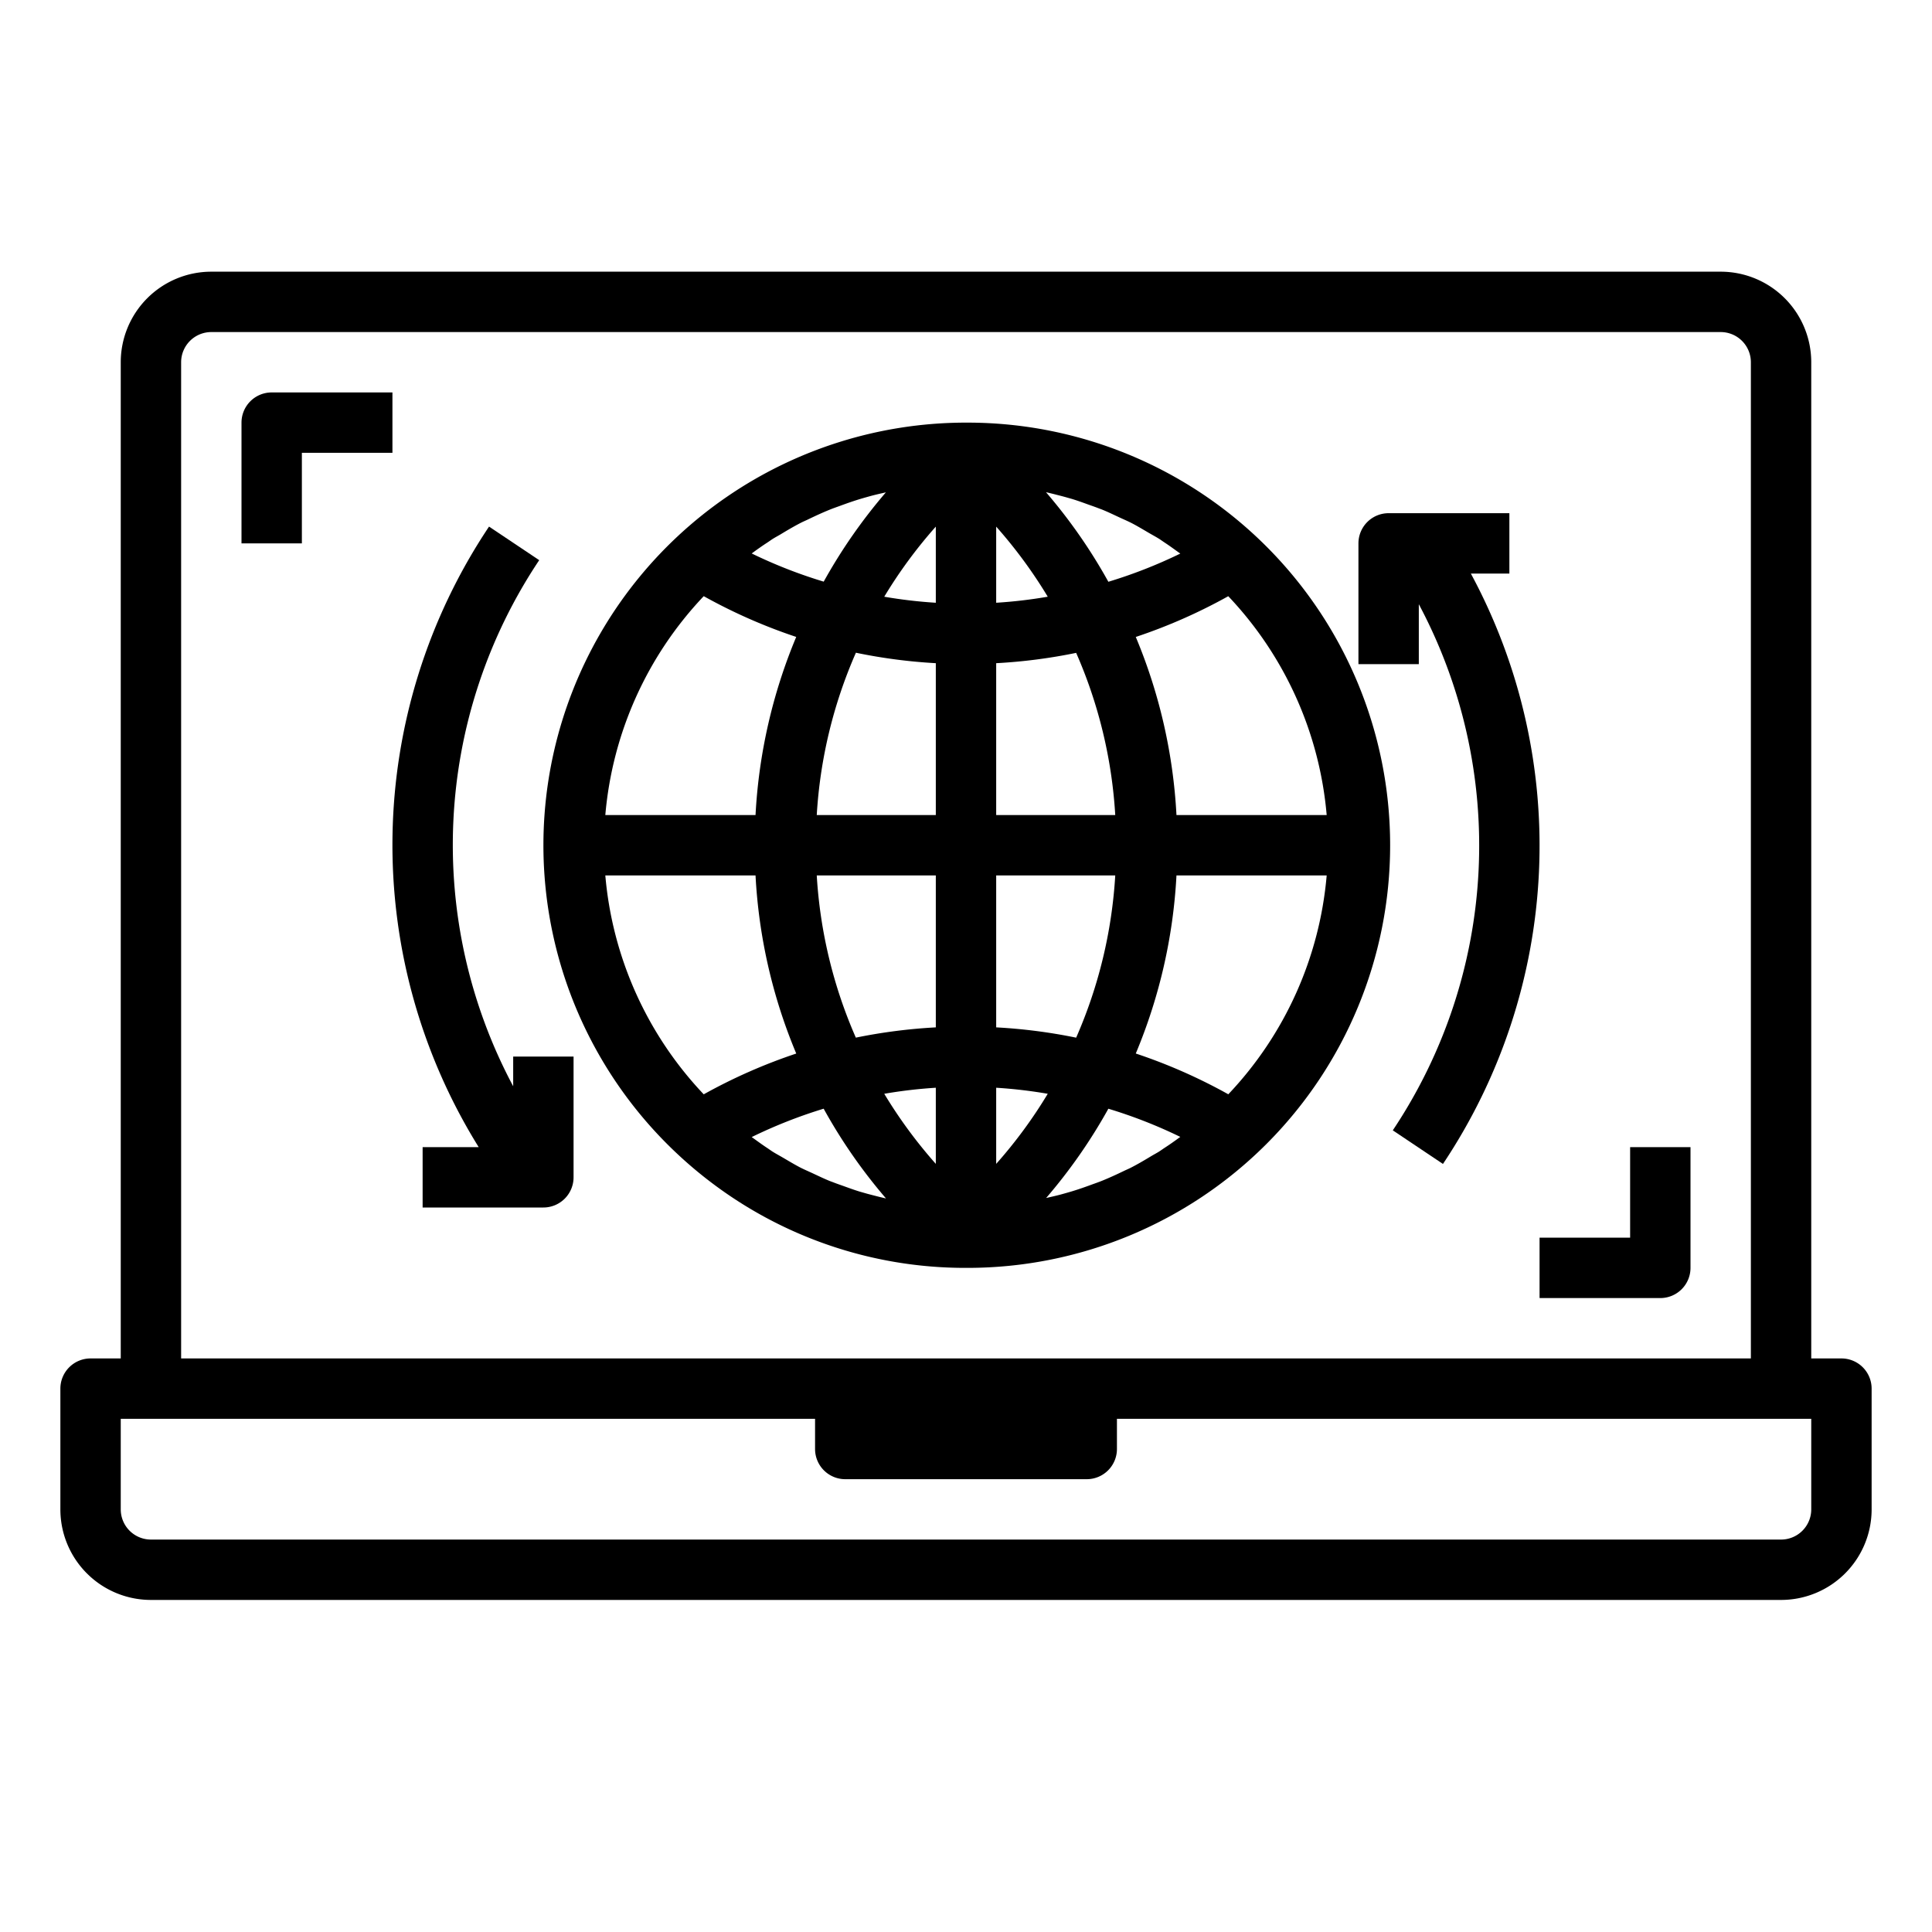 <svg xmlns="http://www.w3.org/2000/svg" viewBox="0 0 64 64" x="0px" y="0px"><title>Global Networking</title><g data-name="Global Networking"><path d="M61,45H60V12a3,3,0,0,0-3-3H7a3,3,0,0,0-3,3V45H3a1,1,0,0,0-1,1v4a3,3,0,0,0,3,3H59a3,3,0,0,0,3-3V46A1,1,0,0,0,61,45ZM6,12a1,1,0,0,1,1-1H57a1,1,0,0,1,1,1V45H6ZM60,50a1,1,0,0,1-1,1H5a1,1,0,0,1-1-1V47H27v1a1,1,0,0,0,1,1h8a1,1,0,0,0,1-1V47H60Z"></path><path d="M31.95,42h.1a14,14,0,0,0,0-28h-.106a14,14,0,0,0-9.5,24.23q.486.455,1.007.857A13.914,13.914,0,0,0,31.947,42ZM23.312,19.749a17.955,17.955,0,0,0,3.064,1.35A17.682,17.682,0,0,0,25.028,27H20.052A12.033,12.033,0,0,1,23.312,19.749Zm17.376,16.5a17.955,17.955,0,0,0-3.064-1.35A17.663,17.663,0,0,0,38.972,29h4.976A12.033,12.033,0,0,1,40.688,36.251ZM33,36.033a15.856,15.856,0,0,1,1.708.2A15.645,15.645,0,0,1,33,38.555Zm-2,2.522a15.788,15.788,0,0,1-1.708-2.322,15.856,15.856,0,0,1,1.708-.2Zm5.716-1.827a16.039,16.039,0,0,1,2.383.933l-.021.015c-.163.12-.328.237-.5.348-.061.04-.12.084-.182.123-.078.049-.16.092-.24.139-.227.137-.455.273-.692.394-.076.039-.155.071-.233.109-.238.115-.479.226-.726.326-.111.045-.225.084-.338.125-.216.08-.433.156-.654.223-.126.038-.252.073-.379.108-.158.042-.319.078-.479.114A17.68,17.68,0,0,0,36.716,36.728Zm-1.067-2.354A17.917,17.917,0,0,0,33,34.033V29h3.944A15.673,15.673,0,0,1,35.649,34.374ZM33,27V21.969a17.832,17.832,0,0,0,2.649-.342A15.662,15.662,0,0,1,36.944,27Zm-2-7.033a15.856,15.856,0,0,1-1.708-.2A15.645,15.645,0,0,1,31,17.445Zm2,0V17.445a15.788,15.788,0,0,1,1.708,2.322A15.856,15.856,0,0,1,33,19.967Zm-5.716-.7a16.039,16.039,0,0,1-2.383-.933l.021-.015c.163-.12.328-.237.5-.348.061-.04.12-.084.182-.123.078-.049.16-.092.24-.139.227-.137.455-.273.692-.394.076-.039.155-.071.233-.109.238-.115.479-.226.726-.326.111-.045.225-.084.338-.125.216-.08.433-.156.654-.223.126-.038.252-.073.379-.108.158-.042.319-.078.48-.114A17.744,17.744,0,0,0,27.284,19.272Zm1.067,2.355A17.832,17.832,0,0,0,31,21.969V27H27.056A15.662,15.662,0,0,1,28.351,21.627ZM31,29v5.033a18.068,18.068,0,0,0-2.649.34A15.674,15.674,0,0,1,27.056,29Zm-3.715,7.727A17.591,17.591,0,0,0,29.35,39.7c-.116-.026-.232-.054-.347-.084s-.218-.055-.326-.086c-.072-.021-.144-.04-.216-.062-.171-.053-.339-.114-.507-.175-.117-.042-.234-.081-.35-.127-.041-.016-.084-.03-.125-.047-.185-.075-.364-.162-.545-.246-.143-.067-.288-.128-.429-.2-.191-.1-.375-.211-.561-.32-.118-.069-.239-.133-.355-.206-.058-.038-.115-.08-.173-.118-.153-.1-.3-.208-.45-.316l-.065-.046A16.122,16.122,0,0,1,27.285,36.727ZM38.972,27a17.677,17.677,0,0,0-1.348-5.9,17.955,17.955,0,0,0,3.064-1.35A12.039,12.039,0,0,1,43.948,27Zm-2.256-7.728a17.687,17.687,0,0,0-2.066-2.967c.116.026.232.054.347.084s.218.055.326.086c.072.021.144.04.216.062.171.053.339.114.507.175.117.042.234.081.35.127.041.016.084.03.125.047.185.075.364.162.545.246.143.067.288.128.429.2.191.1.375.211.561.32.118.069.239.133.355.206.058.038.115.08.173.118.153.1.3.208.45.316l.065.046A16.039,16.039,0,0,1,36.716,19.272ZM25.028,29a17.637,17.637,0,0,0,1.349,5.9,18.013,18.013,0,0,0-3.065,1.351A12.039,12.039,0,0,1,20.052,29Z"></path><path d="M47,20.015a16.98,16.98,0,0,1-.862,17.429L47.8,38.557A18.977,18.977,0,0,0,48.724,19H50V17H46a1,1,0,0,0-1,1v4h2Z"></path><path d="M17,35.984a16.978,16.978,0,0,1,.862-17.428L16.2,17.444A18.971,18.971,0,0,0,15.857,38H14v2h4a1,1,0,0,0,1-1V35H17Z"></path><path d="M13,13H9a1,1,0,0,0-1,1v4h2V15h3Z"></path><path d="M51,43h4a1,1,0,0,0,1-1V38H54v3H51Z"></path></g></svg>